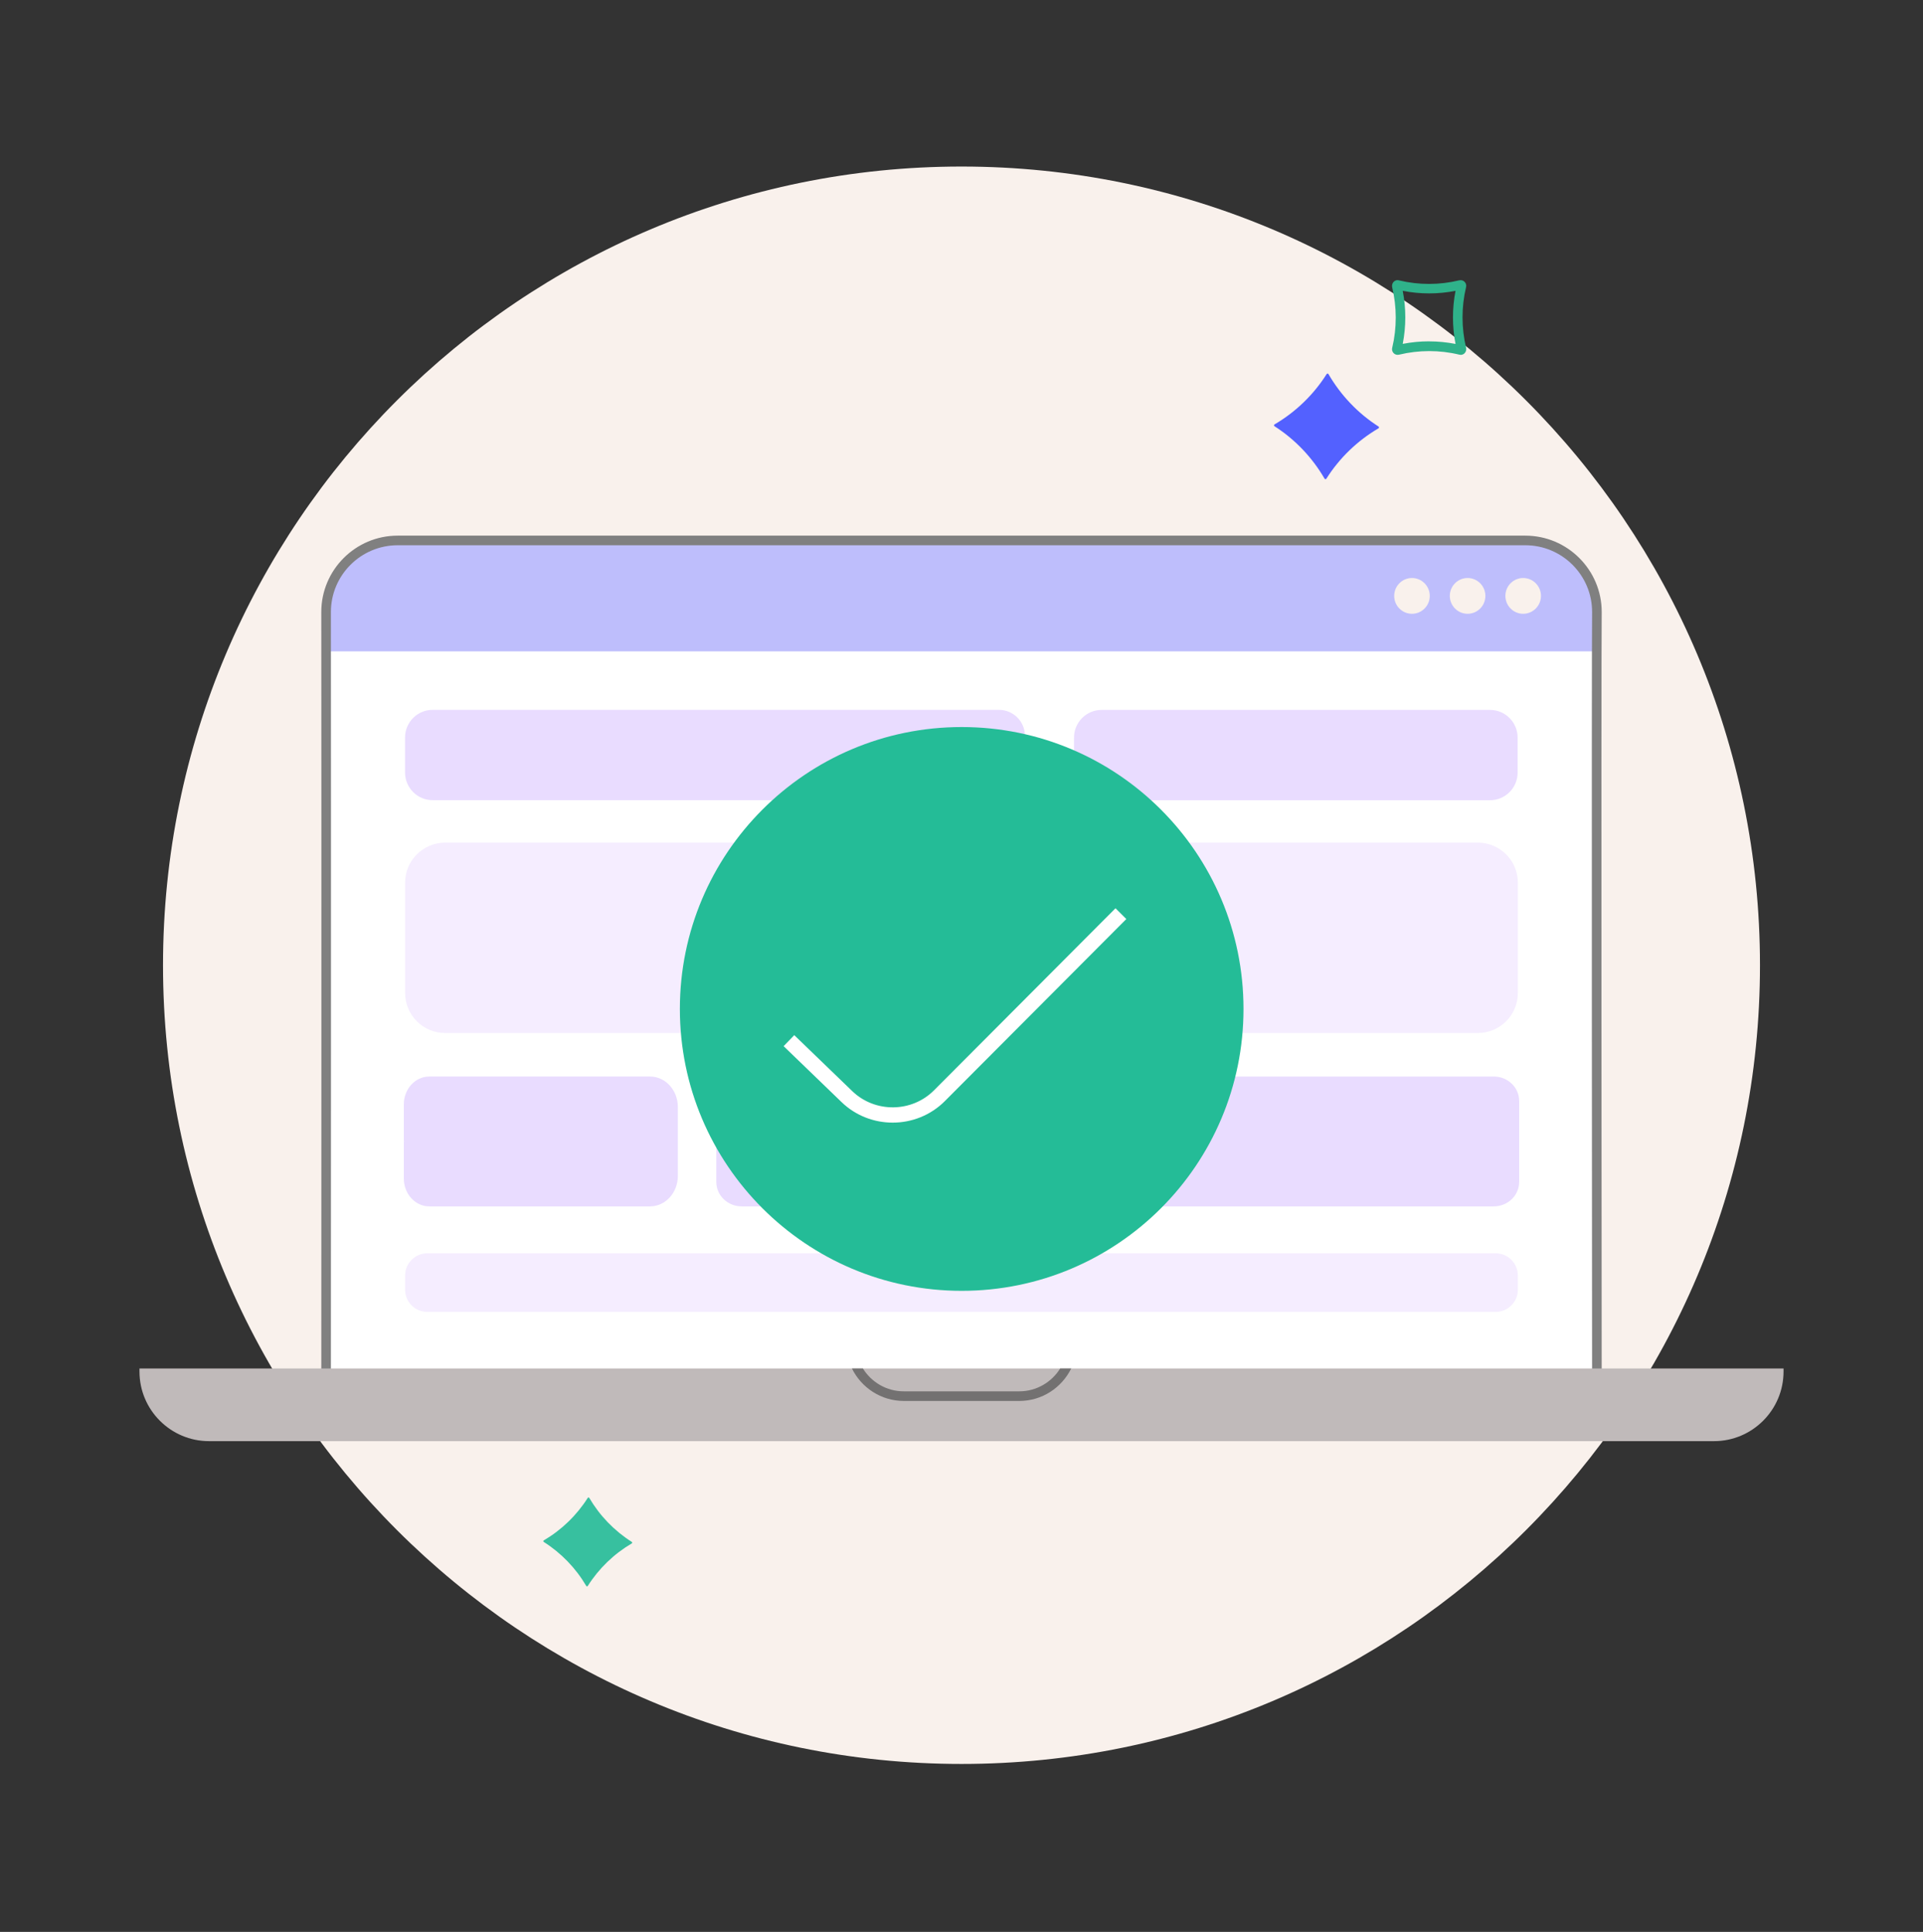 <svg width="230" height="231" viewBox="0 0 230 231" fill="none" xmlns="http://www.w3.org/2000/svg">
<rect x="0" y="0" width="230" height="231" fill="#333333" stroke="none"/>
<g clip-path="url(#clip0_604_22056)">
<g clip-path="url(#clip1_604_22056)">
<path d="M115 210.918C167.745 210.918 210.502 168.161 210.502 115.416C210.502 62.671 167.745 19.914 115 19.914C62.255 19.914 19.498 62.671 19.498 115.416C19.498 168.161 62.255 210.918 115 210.918Z" fill="#F9F1EC"/>
<path d="M190.999 73.169C190.999 68.443 187.164 64.613 182.438 64.613H47.56C42.833 64.613 39.004 68.448 39.004 73.169C39.033 97.946 39.004 167.073 39.004 167.073H190.994C190.994 167.073 190.913 80.529 190.994 73.169H190.999Z" fill="white"/>
<path d="M182.443 64.613H47.56C42.833 64.613 39.004 68.448 39.004 73.169V77.884H190.971C190.971 75.849 190.988 74.239 190.999 73.169C190.999 68.443 187.164 64.613 182.438 64.613H182.443Z" fill="#BEBEFC"/>
<path d="M191.573 167.656H38.428V167.081C38.428 166.391 38.456 97.667 38.428 73.178C38.428 68.141 42.522 64.047 47.559 64.047H182.436C187.473 64.047 191.573 68.141 191.573 73.178C191.493 80.457 191.573 166.219 191.573 167.081V167.656ZM39.584 166.506H190.423C190.417 158.939 190.348 80.153 190.423 73.172C190.423 68.773 186.841 65.197 182.436 65.197H47.559C43.16 65.197 39.578 68.779 39.578 73.178C39.601 96.477 39.578 159.784 39.578 166.512L39.584 166.506Z" fill="#808080"/>
<path d="M16.682 163.633H213.32V163.995C213.32 168.589 209.588 172.321 204.994 172.321H25.008C20.413 172.321 16.682 168.589 16.682 163.995V163.633Z" fill="#C0BABA"/>
<path d="M168.879 73.391C170.058 73.391 171.007 72.431 171.007 71.252C171.007 70.073 170.052 69.113 168.879 69.113C167.706 69.113 166.752 70.073 166.752 71.252C166.752 72.431 167.706 73.391 168.879 73.391Z" fill="#F9F1EC"/>
<path d="M175.532 73.391C176.711 73.391 177.659 72.431 177.659 71.252C177.659 70.073 176.705 69.113 175.532 69.113C174.359 69.113 173.404 70.073 173.404 71.252C173.404 72.431 174.359 73.391 175.532 73.391Z" fill="#F9F1EC"/>
<path d="M182.178 73.391C183.357 73.391 184.306 72.431 184.306 71.252C184.306 70.073 183.351 69.113 182.178 69.113C181.005 69.113 180.051 70.073 180.051 71.252C180.051 72.431 181.005 73.391 182.178 73.391Z" fill="#F9F1EC"/>
<path d="M126.8 163.633C125.782 165.266 123.971 166.364 121.906 166.364H108.101C106.036 166.364 104.225 165.272 103.207 163.633H101.896C103.023 165.927 105.381 167.514 108.106 167.514H121.912C124.638 167.514 126.989 165.927 128.122 163.633H126.811H126.8Z" fill="#737171"/>
<path d="M164.881 51.002C164.956 51.054 164.956 51.169 164.875 51.215C162.345 52.699 160.206 54.763 158.637 57.241C158.585 57.316 158.47 57.316 158.424 57.235C156.946 54.694 154.893 52.538 152.432 50.962C152.358 50.91 152.358 50.795 152.438 50.749C154.968 49.266 157.107 47.202 158.677 44.723C158.729 44.649 158.844 44.649 158.89 44.729C160.367 47.271 162.42 49.427 164.881 51.002Z" fill="#5361FF"/>
<path d="M174.703 42.429C174.64 42.429 174.571 42.418 174.508 42.401C172.179 41.837 169.689 41.837 167.326 42.412C167.073 42.47 166.826 42.389 166.67 42.211C166.509 42.038 166.452 41.785 166.521 41.561C167.079 39.221 167.079 36.714 166.509 34.339C166.458 34.086 166.532 33.839 166.711 33.672C166.883 33.511 167.136 33.454 167.355 33.529C169.683 34.092 172.173 34.092 174.536 33.517H174.548C174.784 33.465 175.037 33.54 175.192 33.718C175.353 33.891 175.41 34.144 175.341 34.368C174.784 36.708 174.784 39.215 175.353 41.59C175.405 41.843 175.33 42.09 175.152 42.257C175.025 42.372 174.864 42.435 174.697 42.435L174.703 42.429ZM167.631 41.809L167.619 41.849C167.619 41.849 167.625 41.82 167.631 41.809ZM174.766 41.274L174.807 41.285C174.807 41.285 174.778 41.279 174.766 41.274ZM170.931 40.819C171.989 40.819 173.047 40.923 174.088 41.124C173.68 39.043 173.68 36.869 174.088 34.776C172.012 35.184 169.856 35.184 167.774 34.776C168.183 36.858 168.183 39.026 167.774 41.118C168.809 40.917 169.867 40.814 170.925 40.814L170.931 40.819ZM167.061 34.627C167.061 34.627 167.09 34.633 167.102 34.638L167.061 34.627ZM174.249 34.057C174.249 34.057 174.249 34.086 174.237 34.098L174.249 34.057Z" fill="#2FB28A"/>
<path d="M70.299 179.102C70.345 179.039 70.437 179.039 70.477 179.102C71.731 181.235 73.473 183.041 75.566 184.369C75.629 184.415 75.629 184.507 75.566 184.547C73.433 185.801 71.627 187.543 70.299 189.636C70.253 189.699 70.161 189.699 70.121 189.636C68.867 187.503 67.125 185.697 65.032 184.369C64.969 184.323 64.969 184.231 65.032 184.191C67.165 182.937 68.971 181.195 70.299 179.102Z" fill="#37C09F"/>
<path d="M81.074 132.369C81.074 130.354 79.586 128.723 77.748 128.723H51.339C49.665 128.723 48.299 130.215 48.299 132.055V136.294C48.299 136.363 48.299 136.421 48.309 136.485C48.309 136.549 48.299 136.613 48.299 136.677V140.915C48.299 142.75 49.66 144.248 51.339 144.248H77.748C79.586 144.248 81.074 142.616 81.074 140.602V132.38V132.369Z" fill="#E9DCFF"/>
<path d="M122.588 87.99C122.588 86.27 121.196 84.879 119.477 84.879H51.748C49.931 84.879 48.447 86.357 48.447 88.179V92.377C48.447 94.194 49.925 95.677 51.748 95.677H119.477C121.196 95.677 122.588 94.286 122.588 92.567V87.99Z" fill="#E9DCFF"/>
<path d="M178.892 149.859H51.11C49.643 149.859 48.453 151.05 48.453 152.516V154.212C48.453 155.678 49.643 156.869 51.11 156.869H178.886C180.352 156.869 181.543 155.678 181.543 154.212V152.516C181.543 151.05 180.352 149.859 178.886 149.859H178.892Z" fill="#F5EDFF"/>
<path d="M178.663 128.728H109.638C109.638 128.728 109.608 128.728 109.59 128.728H88.709C87.032 128.728 85.674 130.035 85.674 131.649V141.327C85.674 142.941 87.032 144.248 88.709 144.248H157.735C157.735 144.248 157.765 144.248 157.783 144.248H178.663C180.341 144.248 181.699 142.941 181.699 141.327V131.643C181.699 130.029 180.341 128.723 178.663 128.723V128.728Z" fill="#E9DCFF"/>
<path d="M176.753 100.754H160.101C160.101 100.754 160.089 100.754 160.078 100.754H53.243C50.598 100.754 48.453 102.899 48.453 105.544V118.728C48.453 121.373 50.598 123.518 53.243 123.518H69.895C69.895 123.518 69.906 123.518 69.918 123.518H176.753C179.398 123.518 181.543 121.373 181.543 118.728V105.544C181.543 102.899 179.398 100.754 176.753 100.754Z" fill="#F5EDFF"/>
<path d="M178.214 84.887H131.759C129.942 84.887 128.459 86.365 128.459 88.187V92.385C128.459 94.202 129.937 95.685 131.759 95.685H178.214C180.031 95.685 181.514 94.207 181.514 92.385V88.187C181.514 86.37 180.036 84.887 178.214 84.887Z" fill="#E9DCFF"/>
<path d="M115.023 154.347C133.641 154.347 148.729 139.253 148.729 120.64C148.729 102.027 133.636 86.934 115.023 86.934C96.41 86.934 81.316 102.027 81.316 120.64C81.316 139.253 96.41 154.347 115.023 154.347Z" fill="#24BC97"/>
<path d="M106.769 134.234C104.56 134.234 102.352 133.418 100.657 131.782L93.725 125.092L94.997 123.774L101.929 130.464C104.653 133.089 109.041 133.048 111.713 130.371L133.419 108.602L134.714 109.891L113.008 131.661C111.302 133.372 109.036 134.234 106.769 134.234Z" fill="white"/>
</g>
</g>
<defs>
<clipPath id="clip0_604_22056">
<rect width="230" height="230" fill="white" transform="translate(0 0.5)"/>
</clipPath>
<clipPath id="clip1_604_22056">
<rect width="230" height="230" fill="white" transform="translate(0 0.5)"/>
</clipPath>
</defs>
</svg>
